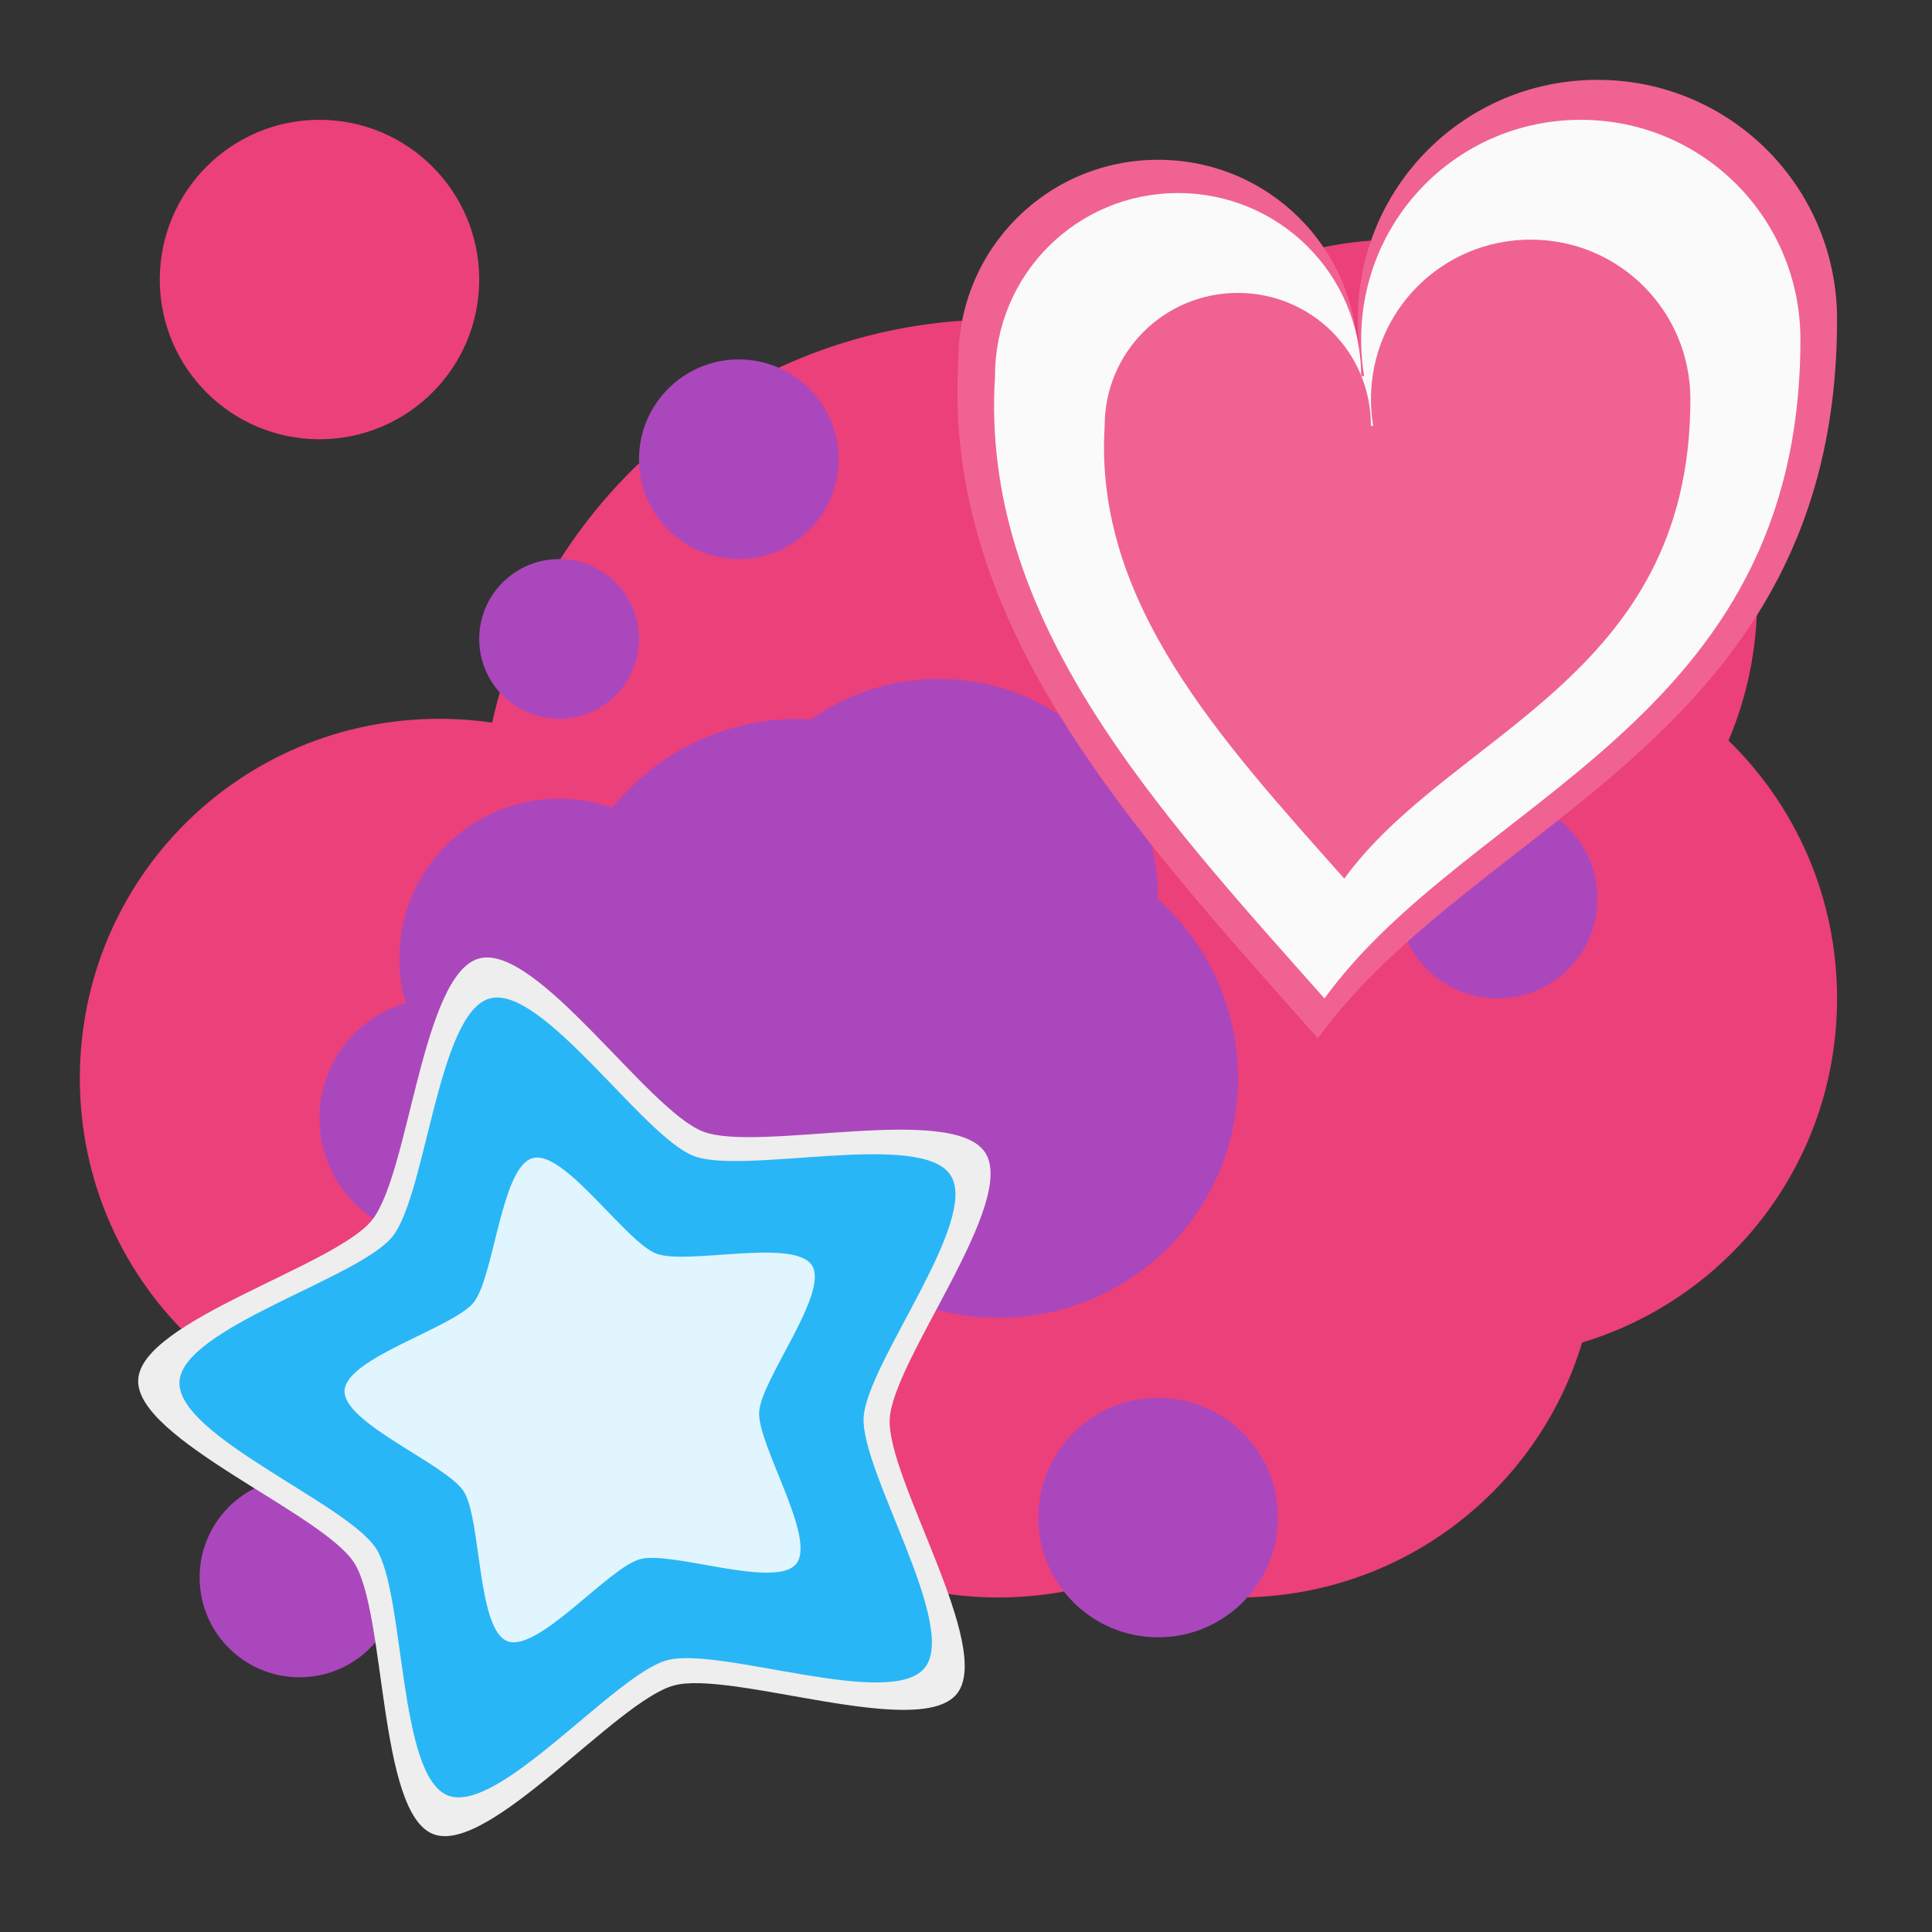
<svg xmlns="http://www.w3.org/2000/svg" xmlns:xlink="http://www.w3.org/1999/xlink" width="64px" height="64px" viewBox="0 0 64 64" version="1.1">
<rect x="0" y="0" width="64" height="64" fill="#333333" stroke="none"/>
<g id="surface1">
<path style=" stroke:none;fill-rule:nonzero;fill:rgb(92.549%,25.098%,47.843%);fill-opacity:1;" d="M 46.301 7.938 C 43.066 7.938 40.141 9.215 38 11.293 C 36.441 10.832 34.785 10.582 33.074 10.582 C 24.867 10.582 18.039 16.273 16.301 23.938 C 15.73 23.855 15.148 23.812 14.551 23.812 C 7.957 23.812 2.645 29.121 2.645 35.719 C 2.645 42.316 7.957 47.625 14.551 47.625 C 14.695 47.625 14.836 47.621 14.98 47.617 C 17.027 49.277 19.637 50.27 22.488 50.27 C 23.426 50.27 24.336 50.164 25.207 49.961 C 27.301 51.805 30.051 52.918 33.074 52.918 C 34.465 52.918 35.801 52.68 37.043 52.242 C 38.281 52.68 39.617 52.918 41.012 52.918 C 46.402 52.918 50.934 49.371 52.41 44.473 C 57.309 42.996 60.855 38.465 60.855 33.074 C 60.855 29.715 59.477 26.691 57.258 24.531 C 57.871 23.094 58.207 21.508 58.207 19.844 C 58.207 13.246 52.898 7.938 46.301 7.938 Z M 46.301 7.938 "/>
<path style=" stroke:none;fill-rule:nonzero;fill:rgb(92.549%,25.098%,47.843%);fill-opacity:1;" d="M 10.582 3.969 C 13.504 3.969 15.875 6.34 15.875 9.262 C 15.875 12.184 13.504 14.551 10.582 14.551 C 7.66 14.551 5.293 12.184 5.293 9.262 C 5.293 6.34 7.66 3.969 10.582 3.969 Z M 10.582 3.969 "/>
<path style=" stroke:none;fill-rule:nonzero;fill:rgb(67.059%,27.843%,73.725%);fill-opacity:1;" d="M 9.922 48.949 C 11.75 48.949 13.23 50.43 13.23 52.254 C 13.23 54.082 11.75 55.562 9.922 55.562 C 8.094 55.562 6.613 54.082 6.613 52.254 C 6.613 50.43 8.094 48.949 9.922 48.949 Z M 9.922 48.949 "/>
<path style=" stroke:none;fill-rule:nonzero;fill:rgb(67.059%,27.843%,73.725%);fill-opacity:1;" d="M 18.52 18.52 C 19.98 18.52 21.168 19.707 21.168 21.168 C 21.168 22.629 19.98 23.812 18.52 23.812 C 17.059 23.812 15.875 22.629 15.875 21.168 C 15.875 19.707 17.059 18.52 18.52 18.52 Z M 18.52 18.52 "/>
<path style=" stroke:none;fill-rule:nonzero;fill:rgb(67.059%,27.843%,73.725%);fill-opacity:1;" d="M 24.473 11.906 C 26.301 11.906 27.781 13.387 27.781 15.215 C 27.781 17.039 26.301 18.52 24.473 18.52 C 22.648 18.52 21.168 17.039 21.168 15.215 C 21.168 13.387 22.648 11.906 24.473 11.906 Z M 24.473 11.906 "/>
<path style=" stroke:none;fill-rule:nonzero;fill:rgb(67.059%,27.843%,73.725%);fill-opacity:1;" d="M 31.09 22.488 C 29.516 22.488 28.066 22.984 26.879 23.824 C 26.738 23.816 26.598 23.812 26.457 23.812 C 23.957 23.812 21.734 24.957 20.281 26.758 C 19.73 26.562 19.137 26.457 18.52 26.457 C 15.59 26.457 13.23 28.82 13.23 31.75 C 13.23 32.266 13.301 32.762 13.438 33.23 C 11.785 33.711 10.582 35.23 10.582 37.043 C 10.582 39.242 12.352 41.012 14.551 41.012 C 14.699 41.012 14.844 41.004 14.988 40.988 C 15.922 41.824 17.16 42.332 18.52 42.332 C 19.43 42.332 20.281 42.105 21.027 41.707 C 21.996 42.898 23.473 43.656 25.137 43.656 C 26.488 43.656 27.723 43.152 28.656 42.32 C 29.918 43.164 31.434 43.656 33.074 43.656 C 37.469 43.656 41.012 40.117 41.012 35.719 C 41.012 33.359 39.988 31.246 38.363 29.793 C 38.363 29.785 38.363 29.773 38.363 29.766 C 38.363 25.734 35.121 22.488 31.09 22.488 Z M 31.09 22.488 "/>
<path style=" stroke:none;fill-rule:nonzero;fill:rgb(67.059%,27.843%,73.725%);fill-opacity:1;" d="M 49.609 26.457 C 51.438 26.457 52.918 27.938 52.918 29.766 C 52.918 31.594 51.438 33.074 49.609 33.074 C 47.781 33.074 46.301 31.594 46.301 29.766 C 46.301 27.938 47.781 26.457 49.609 26.457 Z M 49.609 26.457 "/>
<path style=" stroke:none;fill-rule:nonzero;fill:rgb(67.059%,27.843%,73.725%);fill-opacity:1;" d="M 38.363 46.301 C 40.555 46.301 42.332 48.078 42.332 50.27 C 42.332 52.461 40.555 54.238 38.363 54.238 C 36.172 54.238 34.395 52.461 34.395 50.27 C 34.395 48.078 36.172 46.301 38.363 46.301 Z M 38.363 46.301 "/>
<path style=" stroke:none;fill-rule:nonzero;fill:rgb(93.333%,93.333%,93.333%);fill-opacity:1;" d="M 15.875 31.75 C 17.777 31.242 21.453 36.777 23.289 37.484 C 25.125 38.191 31.562 36.531 32.637 38.184 C 33.707 39.836 29.578 45.043 29.473 47.008 C 29.371 48.973 32.934 54.582 31.695 56.113 C 30.457 57.641 24.23 55.32 22.328 55.832 C 20.426 56.34 16.191 61.465 14.355 60.758 C 12.516 60.055 12.801 53.414 11.727 51.762 C 10.656 50.113 4.473 47.668 4.578 45.703 C 4.68 43.738 11.082 41.953 12.32 40.422 C 13.559 38.895 13.973 32.258 15.875 31.75 Z M 15.875 31.75 "/>
<path style=" stroke:none;fill-rule:nonzero;fill:rgb(16.078%,71.373%,96.471%);fill-opacity:1;" d="M 16.23 33.074 C 17.961 32.609 21.305 37.652 22.98 38.293 C 24.652 38.934 30.512 37.426 31.488 38.93 C 32.465 40.434 28.703 45.172 28.609 46.961 C 28.516 48.75 31.758 53.859 30.633 55.25 C 29.504 56.645 23.836 54.531 22.102 54.996 C 20.371 55.457 16.52 60.121 14.844 59.48 C 13.172 58.84 13.43 52.793 12.453 51.289 C 11.477 49.789 5.852 47.562 5.945 45.773 C 6.039 43.984 11.867 42.359 12.996 40.969 C 14.121 39.574 14.5 33.535 16.23 33.074 Z M 16.23 33.074 "/>
<path style=" stroke:none;fill-rule:nonzero;fill:rgb(88.235%,96.078%,99.608%);fill-opacity:1;" d="M 17.648 38.363 C 18.695 38.082 20.723 41.137 21.738 41.527 C 22.75 41.918 26.301 41.004 26.895 41.914 C 27.484 42.824 25.203 45.695 25.148 46.781 C 25.09 47.863 27.059 50.961 26.375 51.805 C 25.691 52.648 22.254 51.367 21.207 51.648 C 20.156 51.93 17.824 54.754 16.809 54.367 C 15.797 53.977 15.949 50.312 15.359 49.402 C 14.77 48.492 11.359 47.145 11.414 46.062 C 11.473 44.977 15.004 43.992 15.688 43.148 C 16.371 42.305 16.598 38.645 17.648 38.363 Z M 17.648 38.363 "/>
<path style=" stroke:none;fill-rule:nonzero;fill:rgb(94.118%,38.431%,57.255%);fill-opacity:1;" d="M 52.918 2.645 C 48.52 2.645 44.98 6.188 44.98 10.582 C 44.98 11.035 45.016 11.477 45.09 11.906 L 44.98 11.906 C 44.98 8.242 42.027 5.293 38.363 5.293 C 34.699 5.293 31.75 8.242 31.75 11.906 C 31.195 20.68 37.539 27.508 43.656 34.395 C 48.949 27.121 60.855 24.473 60.855 10.582 C 60.855 6.188 57.312 2.645 52.918 2.645 Z M 52.918 2.645 "/>
<path style=" stroke:none;fill-rule:nonzero;fill:rgb(98.039%,98.039%,98.039%);fill-opacity:1;" d="M 52.363 3.969 C 48.332 3.969 45.09 7.215 45.09 11.246 C 45.09 11.66 45.121 12.062 45.188 12.457 L 45.09 12.457 C 45.09 9.098 42.383 6.395 39.023 6.395 C 35.664 6.395 32.961 9.098 32.961 12.457 C 32.453 20.5 38.266 26.758 43.875 33.074 C 48.727 26.402 59.641 23.977 59.641 11.246 C 59.641 7.215 56.395 3.969 52.363 3.969 Z M 52.363 3.969 "/>
<path style=" stroke:none;fill-rule:nonzero;fill:rgb(94.118%,38.431%,57.255%);fill-opacity:1;" d="M 50.707 7.938 C 47.773 7.938 45.414 10.297 45.414 13.23 C 45.414 13.531 45.441 13.824 45.488 14.109 L 45.414 14.109 C 45.414 11.668 43.449 9.703 41.004 9.703 C 38.562 9.703 36.594 11.668 36.594 14.109 C 36.227 19.961 40.453 24.512 44.531 29.105 C 48.059 24.254 55.996 22.488 55.996 13.23 C 55.996 10.297 53.637 7.938 50.707 7.938 Z M 50.707 7.938 "/>
</g>
</svg>
